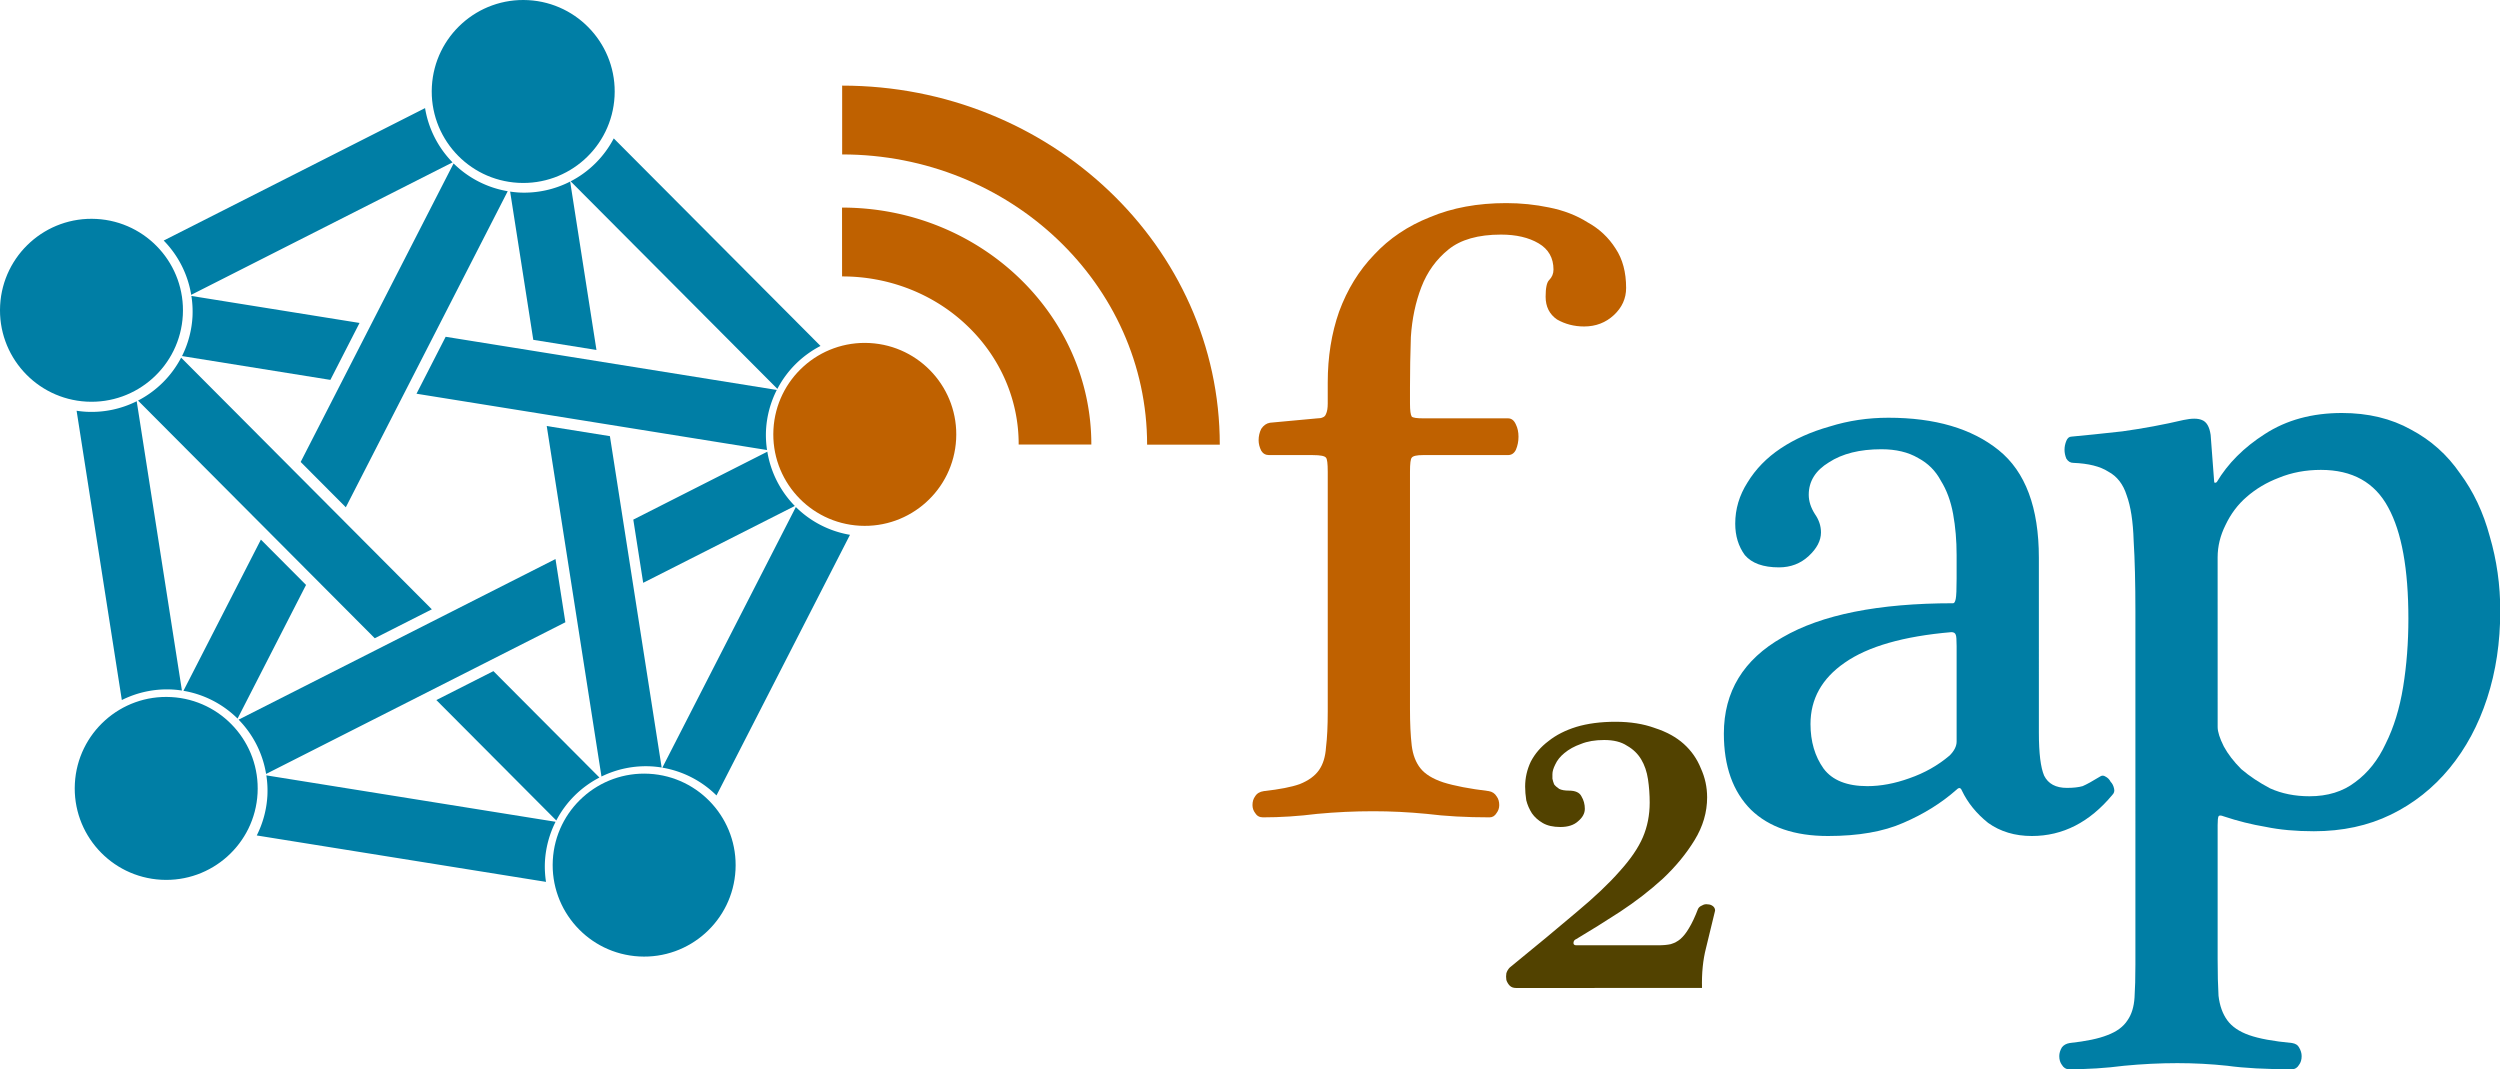 <?xml version="1.0" encoding="UTF-8" standalone="no"?>
<!-- Created with Inkscape (http://www.inkscape.org/) -->

<svg
   width="1049.481"
   height="448.813"
   viewBox="0 0 277.675 118.748"
   version="1.1"
   id="svg5"
   xml:space="preserve"
   inkscape:version="1.2.2 (b0a84865, 2022-12-01)"
   sodipodi:docname="logo.svg"
   xmlns:inkscape="http://www.inkscape.org/namespaces/inkscape"
   xmlns:sodipodi="http://sodipodi.sourceforge.net/DTD/sodipodi-0.dtd"
   xmlns="http://www.w3.org/2000/svg"
   xmlns:svg="http://www.w3.org/2000/svg"><sodipodi:namedview
     id="namedview7"
     pagecolor="#ffffff"
     bordercolor="#000000"
     borderopacity="0.25"
     inkscape:showpageshadow="2"
     inkscape:pageopacity="0.0"
     inkscape:pagecheckerboard="0"
     inkscape:deskcolor="#d1d1d1"
     inkscape:document-units="mm"
     showgrid="false"
     inkscape:zoom="0.51701413"
     inkscape:cx="662.45771"
     inkscape:cy="245.64125"
     inkscape:window-width="1470"
     inkscape:window-height="806"
     inkscape:window-x="0"
     inkscape:window-y="37"
     inkscape:window-maximized="1"
     inkscape:current-layer="g7233" /><defs
     id="defs2" /><g
     inkscape:label="Calque 1"
     inkscape:groupmode="layer"
     id="layer1"
     transform="translate(6.7446205e-7,-14.616)"><g
       id="g6615"
       transform="matrix(0.991,0,0,0.991,0,13.833)"><g
         id="g6635"><g
           id="g6655"><g
             aria-label="f2ap"
             id="text6942"
             style="font-size:98.07px;line-height:0;fill:#bf6100;stroke-width:0.184"><g
               id="g7276"><g
                 id="g7233"><g
                   id="g7388"><path
                     class="cls-5"
                     d="m 94.378,31.772 a 19.628,18.577 0 0 1 13.994,5.498 19.846,18.784 0 0 1 5.799,13.339 h 8.145 c 0,-14.645 -12.542,-26.553 -27.942,-26.553 z"
                     id="path320"
                     style="font-size:98.07px;line-height:0;fill:#bf6100;stroke-width:0.321;fill-opacity:1" /><path
                     class="cls-5"
                     d="m 94.388,18.099 c 18.845,0 34.179,14.595 34.179,32.525 h 8.145 c 0,-22.179 -18.984,-40.238 -42.325,-40.238 z"
                     id="path322"
                     style="font-size:98.07px;line-height:0;fill:#bf6100;stroke-width:0.321;fill-opacity:1" /><g
                     id="layer2"
                     inkscape:label="Linies"
                     style="font-size:98.07px;line-height:0;fill:#007ea5;stroke-width:0.184;display:inline;fill-opacity:1"
                     transform="matrix(0.619,0,0,0.619,-5.275,-24.372)"><path
                       style="color:#000000;font-style:normal;font-variant:normal;font-weight:normal;font-stretch:normal;font-size:medium;line-height:normal;font-family:sans-serif;font-variant-ligatures:normal;font-variant-position:normal;font-variant-caps:normal;font-variant-numeric:normal;font-variant-alternates:normal;font-feature-settings:normal;text-indent:0;text-align:start;text-decoration:none;text-decoration-line:none;text-decoration-style:solid;text-decoration-color:#000000;letter-spacing:normal;word-spacing:normal;text-transform:none;writing-mode:lr-tb;direction:ltr;text-orientation:mixed;dominant-baseline:auto;baseline-shift:baseline;text-anchor:start;white-space:normal;shape-padding:0;clip-rule:nonzero;display:inline;overflow:visible;visibility:visible;opacity:1;isolation:auto;mix-blend-mode:normal;color-interpolation:sRGB;color-interpolation-filters:linearRGB;solid-color:#000000;solid-opacity:1;vector-effect:none;fill:#007ea5;fill-opacity:1;fill-rule:nonzero;stroke:none;stroke-width:41.575;stroke-linecap:butt;stroke-linejoin:miter;stroke-miterlimit:4;stroke-dasharray:none;stroke-dashoffset:0;stroke-opacity:1;color-rendering:auto;image-rendering:auto;shape-rendering:auto;text-rendering:auto;enable-background:accumulate"
                       d="m 181.131,275.137 a 68.892,68.892 0 0 1 -29.465,29.328 l 161.758,162.389 38.998,-19.764 z m 213.363,214.188 -38.998,19.764 81.963,82.283 a 68.892,68.892 0 0 1 29.471,-29.332 z"
                       transform="matrix(0.265,0,0,0.265,-6.679,32.496)"
                       id="path9722"
                       inkscape:connector-curvature="0" /><path
                       style="color:#000000;font-style:normal;font-variant:normal;font-weight:normal;font-stretch:normal;font-size:medium;line-height:normal;font-family:sans-serif;font-variant-ligatures:normal;font-variant-position:normal;font-variant-caps:normal;font-variant-numeric:normal;font-variant-alternates:normal;font-feature-settings:normal;text-indent:0;text-align:start;text-decoration:none;text-decoration-line:none;text-decoration-style:solid;text-decoration-color:#000000;letter-spacing:normal;word-spacing:normal;text-transform:none;writing-mode:lr-tb;direction:ltr;text-orientation:mixed;dominant-baseline:auto;baseline-shift:baseline;text-anchor:start;white-space:normal;shape-padding:0;clip-rule:nonzero;display:inline;overflow:visible;visibility:visible;opacity:1;isolation:auto;mix-blend-mode:normal;color-interpolation:sRGB;color-interpolation-filters:linearRGB;solid-color:#000000;solid-opacity:1;vector-effect:none;fill:#007ea5;fill-opacity:1;fill-rule:nonzero;stroke:none;stroke-width:41.575;stroke-linecap:butt;stroke-linejoin:miter;stroke-miterlimit:4;stroke-dasharray:none;stroke-dashoffset:0;stroke-opacity:1;color-rendering:auto;image-rendering:auto;shape-rendering:auto;text-rendering:auto;enable-background:accumulate"
                       d="m 581.646,339.391 -91.576,46.41 6.752,43.189 103.615,-52.514 A 68.892,68.892 0 0 1 581.646,339.391 Z M 436.908,412.742 220.383,522.477 a 68.892,68.892 0 0 1 18.795,37.09 L 443.66,455.934 Z"
                       transform="matrix(0.265,0,0,0.265,-6.679,32.496)"
                       id="path9729"
                       inkscape:connector-curvature="0" /><path
                       style="color:#000000;font-style:normal;font-variant:normal;font-weight:normal;font-stretch:normal;font-size:medium;line-height:normal;font-family:sans-serif;font-variant-ligatures:normal;font-variant-position:normal;font-variant-caps:normal;font-variant-numeric:normal;font-variant-alternates:normal;font-feature-settings:normal;text-indent:0;text-align:start;text-decoration:none;text-decoration-line:none;text-decoration-style:solid;text-decoration-color:#000000;letter-spacing:normal;word-spacing:normal;text-transform:none;writing-mode:lr-tb;direction:ltr;text-orientation:mixed;dominant-baseline:auto;baseline-shift:baseline;text-anchor:start;white-space:normal;shape-padding:0;clip-rule:nonzero;display:inline;overflow:visible;visibility:visible;opacity:1;isolation:auto;mix-blend-mode:normal;color-interpolation:sRGB;color-interpolation-filters:linearRGB;solid-color:#000000;solid-opacity:1;vector-effect:none;fill:#007ea5;fill-opacity:1;fill-rule:nonzero;stroke:none;stroke-width:41.575;stroke-linecap:butt;stroke-linejoin:miter;stroke-miterlimit:4;stroke-dasharray:none;stroke-dashoffset:0;stroke-opacity:1;color-rendering:auto;image-rendering:auto;shape-rendering:auto;text-rendering:auto;enable-background:accumulate"
                       d="M 367.275,142.438 262.795,346.408 293.643,377.375 404.266,161.418 A 68.892,68.892 0 0 1 367.275,142.438 Z m -131.654,257.021 -52.922,103.314 a 68.892,68.892 0 0 1 36.986,18.979 l 46.781,-91.328 z"
                       transform="matrix(0.265,0,0,0.265,-6.679,32.496)"
                       id="path9713"
                       inkscape:connector-curvature="0" /><path
                       style="color:#000000;font-style:normal;font-variant:normal;font-weight:normal;font-stretch:normal;font-size:medium;line-height:normal;font-family:sans-serif;font-variant-ligatures:normal;font-variant-position:normal;font-variant-caps:normal;font-variant-numeric:normal;font-variant-alternates:normal;font-feature-settings:normal;text-indent:0;text-align:start;text-decoration:none;text-decoration-line:none;text-decoration-style:solid;text-decoration-color:#000000;letter-spacing:normal;word-spacing:normal;text-transform:none;writing-mode:lr-tb;direction:ltr;text-orientation:mixed;dominant-baseline:auto;baseline-shift:baseline;text-anchor:start;white-space:normal;shape-padding:0;clip-rule:nonzero;display:inline;overflow:visible;visibility:visible;opacity:1;isolation:auto;mix-blend-mode:normal;color-interpolation:sRGB;color-interpolation-filters:linearRGB;solid-color:#000000;solid-opacity:1;vector-effect:none;fill:#007ea5;fill-opacity:1;fill-rule:nonzero;stroke:none;stroke-width:41.575;stroke-linecap:butt;stroke-linejoin:miter;stroke-miterlimit:4;stroke-dasharray:none;stroke-dashoffset:0;stroke-opacity:1;color-rendering:auto;image-rendering:auto;shape-rendering:auto;text-rendering:auto;enable-background:accumulate"
                       d="m 150.768,304.918 a 68.892,68.892 0 0 1 -34.416,7.195 68.892,68.892 0 0 1 -6.65,-0.695 l 30.902,197.662 a 68.892,68.892 0 0 1 34.416,-7.195 68.892,68.892 0 0 1 6.646,0.695 z"
                       transform="matrix(0.265,0,0,0.265,-6.679,32.496)"
                       id="path1015"
                       inkscape:connector-curvature="0" /><path
                       style="color:#000000;font-style:normal;font-variant:normal;font-weight:normal;font-stretch:normal;font-size:medium;line-height:normal;font-family:sans-serif;font-variant-ligatures:normal;font-variant-position:normal;font-variant-caps:normal;font-variant-numeric:normal;font-variant-alternates:normal;font-feature-settings:normal;text-indent:0;text-align:start;text-decoration:none;text-decoration-line:none;text-decoration-style:solid;text-decoration-color:#000000;letter-spacing:normal;word-spacing:normal;text-transform:none;writing-mode:lr-tb;direction:ltr;text-orientation:mixed;dominant-baseline:auto;baseline-shift:baseline;text-anchor:start;white-space:normal;shape-padding:0;clip-rule:nonzero;display:inline;overflow:visible;visibility:visible;opacity:1;isolation:auto;mix-blend-mode:normal;color-interpolation:sRGB;color-interpolation-filters:linearRGB;solid-color:#000000;solid-opacity:1;vector-effect:none;fill:#007ea5;fill-opacity:1;fill-rule:nonzero;stroke:none;stroke-width:41.575;stroke-linecap:butt;stroke-linejoin:miter;stroke-miterlimit:4;stroke-dasharray:none;stroke-dashoffset:0;stroke-opacity:1;color-rendering:auto;image-rendering:auto;shape-rendering:auto;text-rendering:auto;enable-background:accumulate"
                       d="m 239.342,560.545 a 68.892,68.892 0 0 1 0.721,13.877 68.892,68.892 0 0 1 -7.268,27.18 l 197.629,31.713 a 68.892,68.892 0 0 1 -0.723,-13.879 68.892,68.892 0 0 1 7.27,-27.178 z"
                       transform="matrix(0.265,0,0,0.265,-6.679,32.496)"
                       id="path1674"
                       inkscape:connector-curvature="0" /><path
                       style="color:#000000;font-style:normal;font-variant:normal;font-weight:normal;font-stretch:normal;font-size:medium;line-height:normal;font-family:sans-serif;font-variant-ligatures:normal;font-variant-position:normal;font-variant-caps:normal;font-variant-numeric:normal;font-variant-alternates:normal;font-feature-settings:normal;text-indent:0;text-align:start;text-decoration:none;text-decoration-line:none;text-decoration-style:solid;text-decoration-color:#000000;letter-spacing:normal;word-spacing:normal;text-transform:none;writing-mode:lr-tb;direction:ltr;text-orientation:mixed;dominant-baseline:auto;baseline-shift:baseline;text-anchor:start;white-space:normal;shape-padding:0;clip-rule:nonzero;display:inline;overflow:visible;visibility:visible;opacity:1;isolation:auto;mix-blend-mode:normal;color-interpolation:sRGB;color-interpolation-filters:linearRGB;solid-color:#000000;solid-opacity:1;vector-effect:none;fill:#007ea5;fill-opacity:1;fill-rule:nonzero;stroke:none;stroke-width:41.575;stroke-linecap:butt;stroke-linejoin:miter;stroke-miterlimit:4;stroke-dasharray:none;stroke-dashoffset:0;stroke-opacity:1;color-rendering:auto;image-rendering:auto;shape-rendering:auto;text-rendering:auto;enable-background:accumulate"
                       d="m 601.133,377.199 -91.219,178.082 a 68.892,68.892 0 0 1 36.994,18.982 L 638.125,396.184 a 68.892,68.892 0 0 1 -36.992,-18.984 z"
                       transform="matrix(0.265,0,0,0.265,-6.679,32.496)"
                       id="path1676"
                       inkscape:connector-curvature="0" /><path
                       style="color:#000000;font-style:normal;font-variant:normal;font-weight:normal;font-stretch:normal;font-size:medium;line-height:normal;font-family:sans-serif;font-variant-ligatures:normal;font-variant-position:normal;font-variant-caps:normal;font-variant-numeric:normal;font-variant-alternates:normal;font-feature-settings:normal;text-indent:0;text-align:start;text-decoration:none;text-decoration-line:none;text-decoration-style:solid;text-decoration-color:#000000;letter-spacing:normal;word-spacing:normal;text-transform:none;writing-mode:lr-tb;direction:ltr;text-orientation:mixed;dominant-baseline:auto;baseline-shift:baseline;text-anchor:start;white-space:normal;shape-padding:0;clip-rule:nonzero;display:inline;overflow:visible;visibility:visible;opacity:1;isolation:auto;mix-blend-mode:normal;color-interpolation:sRGB;color-interpolation-filters:linearRGB;solid-color:#000000;solid-opacity:1;vector-effect:none;fill:#007ea5;fill-opacity:1;fill-rule:nonzero;stroke:none;stroke-width:41.575;stroke-linecap:butt;stroke-linejoin:miter;stroke-miterlimit:4;stroke-dasharray:none;stroke-dashoffset:0;stroke-opacity:1;color-rendering:auto;image-rendering:auto;shape-rendering:auto;text-rendering:auto;enable-background:accumulate"
                       d="m 476.723,125.33 a 68.892,68.892 0 0 1 -29.471,29.332 l 141.266,141.811 a 68.892,68.892 0 0 1 29.469,-29.332 z"
                       transform="matrix(0.265,0,0,0.265,-6.679,32.496)"
                       id="path1678"
                       inkscape:connector-curvature="0" /><path
                       style="color:#000000;font-style:normal;font-variant:normal;font-weight:normal;font-stretch:normal;font-size:medium;line-height:normal;font-family:sans-serif;font-variant-ligatures:normal;font-variant-position:normal;font-variant-caps:normal;font-variant-numeric:normal;font-variant-alternates:normal;font-feature-settings:normal;text-indent:0;text-align:start;text-decoration:none;text-decoration-line:none;text-decoration-style:solid;text-decoration-color:#000000;letter-spacing:normal;word-spacing:normal;text-transform:none;writing-mode:lr-tb;direction:ltr;text-orientation:mixed;dominant-baseline:auto;baseline-shift:baseline;text-anchor:start;white-space:normal;shape-padding:0;clip-rule:nonzero;display:inline;overflow:visible;visibility:visible;opacity:1;isolation:auto;mix-blend-mode:normal;color-interpolation:sRGB;color-interpolation-filters:linearRGB;solid-color:#000000;solid-opacity:1;vector-effect:none;fill:#007ea5;fill-opacity:1;fill-rule:nonzero;stroke:none;stroke-width:41.575;stroke-linecap:butt;stroke-linejoin:miter;stroke-miterlimit:4;stroke-dasharray:none;stroke-dashoffset:0;stroke-opacity:1;color-rendering:auto;image-rendering:auto;shape-rendering:auto;text-rendering:auto;enable-background:accumulate"
                       d="m 347.787,104.631 -178.576,90.498 a 68.892,68.892 0 0 1 18.793,37.086 l 178.574,-90.502 a 68.892,68.892 0 0 1 -18.791,-37.082 z"
                       transform="matrix(0.265,0,0,0.265,-6.679,32.496)"
                       id="path1680"
                       inkscape:connector-curvature="0" /><path
                       style="color:#000000;font-style:normal;font-variant:normal;font-weight:normal;font-stretch:normal;font-size:medium;line-height:normal;font-family:sans-serif;font-variant-ligatures:normal;font-variant-position:normal;font-variant-caps:normal;font-variant-numeric:normal;font-variant-alternates:normal;font-feature-settings:normal;text-indent:0;text-align:start;text-decoration:none;text-decoration-line:none;text-decoration-style:solid;text-decoration-color:#000000;letter-spacing:normal;word-spacing:normal;text-transform:none;writing-mode:lr-tb;direction:ltr;text-orientation:mixed;dominant-baseline:auto;baseline-shift:baseline;text-anchor:start;white-space:normal;shape-padding:0;clip-rule:nonzero;display:inline;overflow:visible;visibility:visible;opacity:1;isolation:auto;mix-blend-mode:normal;color-interpolation:sRGB;color-interpolation-filters:linearRGB;solid-color:#000000;solid-opacity:1;vector-effect:none;fill:#007ea5;fill-opacity:1;fill-rule:nonzero;stroke:none;stroke-width:41.575;stroke-linecap:butt;stroke-linejoin:miter;stroke-miterlimit:4;stroke-dasharray:none;stroke-dashoffset:0;stroke-opacity:1;color-rendering:auto;image-rendering:auto;shape-rendering:auto;text-rendering:auto;enable-background:accumulate"
                       d="m 446.926,154.826 a 68.892,68.892 0 0 1 -34.982,7.482 68.892,68.892 0 0 1 -6.029,-0.633 l 15.818,101.291 43.162,6.926 z m -16,167.027 37.4,239.482 a 68.892,68.892 0 0 1 33.914,-6.943 68.892,68.892 0 0 1 7.207,0.791 L 474.09,328.777 Z"
                       transform="matrix(0.265,0,0,0.265,-6.679,32.496)"
                       id="path9758"
                       inkscape:connector-curvature="0" /><path
                       style="color:#000000;font-style:normal;font-variant:normal;font-weight:normal;font-stretch:normal;font-size:medium;line-height:normal;font-family:sans-serif;font-variant-ligatures:normal;font-variant-position:normal;font-variant-caps:normal;font-variant-numeric:normal;font-variant-alternates:normal;font-feature-settings:normal;text-indent:0;text-align:start;text-decoration:none;text-decoration-line:none;text-decoration-style:solid;text-decoration-color:#000000;letter-spacing:normal;word-spacing:normal;text-transform:none;writing-mode:lr-tb;direction:ltr;text-orientation:mixed;dominant-baseline:auto;baseline-shift:baseline;text-anchor:start;white-space:normal;shape-padding:0;clip-rule:nonzero;display:inline;overflow:visible;visibility:visible;opacity:1;isolation:auto;mix-blend-mode:normal;color-interpolation:sRGB;color-interpolation-filters:linearRGB;solid-color:#000000;solid-opacity:1;vector-effect:none;fill:#007ea5;fill-opacity:1;fill-rule:nonzero;stroke:none;stroke-width:41.575;stroke-linecap:butt;stroke-linejoin:miter;stroke-miterlimit:4;stroke-dasharray:none;stroke-dashoffset:0;stroke-opacity:1;color-rendering:auto;image-rendering:auto;shape-rendering:auto;text-rendering:auto;enable-background:accumulate"
                       d="m 188.131,232.975 a 68.892,68.892 0 0 1 0.758,14.096 68.892,68.892 0 0 1 -7.16,26.982 l 101.369,16.281 19.924,-38.908 z m 173.736,27.9 -19.926,38.912 239.514,38.467 a 68.892,68.892 0 0 1 -0.695,-13.719 68.892,68.892 0 0 1 7.35,-27.324 z"
                       transform="matrix(0.265,0,0,0.265,-6.679,32.496)"
                       id="path9760"
                       inkscape:connector-curvature="0" /></g><circle
                     style="font-size:98.07px;line-height:0;fill:#007ea5;stroke-width:0.164;fill-opacity:1;stroke:none;stroke-opacity:0.961"
                     id="path817"
                     cx="59.155"
                     cy="7.837"
                     transform="rotate(3.118)"
                     r="10.253" /><circle
                     id="path819"
                     style="font-size:98.07px;line-height:0;fill:#bf6100;stroke-width:0.164;fill-opacity:1;stroke:none;stroke-opacity:0.961"
                     cx="99.472"
                     cy="44.13"
                     transform="rotate(3.118)"
                     r="10.253" /><circle
                     id="path823"
                     style="font-size:98.07px;line-height:0;fill:#007ea5;stroke-width:0.164;fill-opacity:1;stroke:none;stroke-opacity:0.961"
                     cx="77.406"
                     cy="93.679"
                     transform="rotate(3.118)"
                     r="10.253" /><circle
                     style="font-size:98.07px;line-height:0;fill:#007ea5;stroke-width:0.164;fill-opacity:1;stroke:none;stroke-opacity:0.961"
                     id="path825"
                     cx="23.451"
                     cy="88.009"
                     transform="rotate(3.118)"
                     r="10.253" /><circle
                     id="path827"
                     style="font-size:98.07px;line-height:0;fill:#007ea5;stroke-width:0.164;fill-opacity:1;stroke:none;stroke-opacity:0.961"
                     cx="12.172"
                     cy="34.956"
                     transform="rotate(3.118)"
                     r="10.253" /><path
                     d="m 158.029,80.237 q 0,2.452 0.196,4.119 0.196,1.569 0.981,2.55 0.785,0.981 2.55,1.569 1.863,0.588 5.1,0.981 0.588,0.098 0.883,0.588 0.294,0.392 0.294,0.981 0,0.49 -0.294,0.883 -0.294,0.49 -0.785,0.49 -3.923,0 -7.061,-0.392 -3.04,-0.294 -5.982,-0.294 -3.138,0 -6.277,0.294 -3.138,0.392 -6.08,0.392 -0.588,0 -0.883,-0.49 -0.294,-0.392 -0.294,-0.883 0,-0.588 0.294,-0.981 0.294,-0.49 0.981,-0.588 2.648,-0.294 4.021,-0.785 1.471,-0.588 2.158,-1.569 0.686,-0.981 0.785,-2.55 0.196,-1.569 0.196,-4.021 V 53.66 q 0,-1.373 -0.196,-1.569 -0.196,-0.294 -1.471,-0.294 h -4.904 q -0.588,0 -0.883,-0.49 -0.294,-0.588 -0.294,-1.177 0,-0.686 0.294,-1.275 0.392,-0.588 0.981,-0.686 l 5.296,-0.49 q 0.392,0 0.588,-0.098 0.294,-0.098 0.392,-0.392 0.196,-0.392 0.196,-1.177 0,-0.883 0,-2.354 0,-4.315 1.275,-7.944 1.373,-3.727 3.923,-6.375 2.55,-2.746 6.277,-4.217 3.727,-1.569 8.532,-1.569 2.452,0 4.805,0.49 2.452,0.49 4.315,1.667 1.961,1.079 3.138,2.942 1.177,1.765 1.177,4.413 0,1.765 -1.373,3.04 -1.373,1.275 -3.334,1.275 -1.667,0 -3.04,-0.785 -1.275,-0.883 -1.275,-2.55 0,-1.471 0.392,-1.863 0.49,-0.49 0.49,-1.177 0,-1.961 -1.667,-2.942 -1.667,-0.981 -4.217,-0.981 -3.825,0 -5.884,1.667 -2.059,1.667 -3.04,4.217 -0.981,2.55 -1.177,5.59 -0.098,2.942 -0.098,5.59 v 1.863 q 0,1.177 0.196,1.471 0.196,0.196 1.275,0.196 h 9.513 q 0.588,0 0.883,0.686 0.294,0.588 0.294,1.373 0,0.785 -0.294,1.471 -0.294,0.588 -0.883,0.588 h -9.513 q -1.079,0 -1.275,0.294 -0.196,0.196 -0.196,1.569 z"
                     style="line-height:5.4;font-family:'Plantagenet Cherokee';-inkscape-font-specification:'Plantagenet Cherokee'"
                     id="path7220" /><path
                     d="m 169.914,111.521 q -0.446,0 -0.701,-0.255 -0.255,-0.255 -0.382,-0.637 -0.064,-0.382 0,-0.765 0.127,-0.382 0.382,-0.637 4.462,-3.634 7.458,-6.183 3.06,-2.55 4.845,-4.59 1.849,-2.04 2.614,-3.825 0.765,-1.785 0.765,-3.888 0,-1.339 -0.191,-2.614 -0.191,-1.275 -0.765,-2.231 -0.574,-0.956 -1.594,-1.53 -0.956,-0.637 -2.55,-0.637 -1.53,0 -2.614,0.446 -1.084,0.382 -1.849,1.02 -0.701,0.574 -1.02,1.275 -0.319,0.637 -0.319,1.084 0,0.191 0,0.51 0.064,0.319 0.191,0.637 0.191,0.255 0.574,0.51 0.382,0.191 1.084,0.191 1.084,0 1.402,0.637 0.382,0.637 0.382,1.402 0,0.765 -0.765,1.402 -0.701,0.637 -1.976,0.637 -1.211,0 -1.976,-0.446 -0.765,-0.446 -1.211,-1.084 -0.446,-0.701 -0.637,-1.466 -0.127,-0.829 -0.127,-1.53 0,-1.466 0.637,-2.805 0.701,-1.339 1.976,-2.295 1.275,-1.02 3.124,-1.594 1.912,-0.574 4.398,-0.574 2.486,0 4.398,0.701 1.976,0.637 3.251,1.785 1.275,1.147 1.912,2.741 0.701,1.53 0.701,3.251 0,2.486 -1.402,4.781 -1.402,2.295 -3.57,4.335 -2.167,1.976 -4.781,3.697 -2.55,1.657 -4.908,3.06 -0.319,0.127 -0.319,0.446 0,0.255 0.319,0.255 h 9.179 q 0.829,0 1.402,-0.127 0.637,-0.191 1.084,-0.574 0.51,-0.446 0.956,-1.211 0.51,-0.829 1.02,-2.167 0.127,-0.255 0.446,-0.382 0.319,-0.191 0.637,-0.127 0.319,0 0.574,0.191 0.255,0.191 0.255,0.51 -0.51,2.167 -1.02,4.207 -0.51,1.976 -0.446,4.462 z"
                     style="font-size:63.746px;line-height:5.4;font-family:'Plantagenet Cherokee';-inkscape-font-specification:'Plantagenet Cherokee';baseline-shift:sub;fill:#524200"
                     id="path7222" /><path
                     d="m 219.296,73.209 q 0,-1.079 -0.098,-1.275 -0.098,-0.294 -0.49,-0.294 -8.042,0.686 -11.965,3.432 -3.825,2.648 -3.825,6.865 0,2.942 1.471,5.002 1.471,1.961 4.904,1.961 2.256,0 4.707,-0.883 2.55,-0.883 4.511,-2.55 0.785,-0.785 0.785,-1.569 z m 9.219,9.709 q 0,3.432 0.588,4.805 0.686,1.373 2.55,1.373 1.079,0 1.765,-0.196 0.686,-0.294 1.961,-1.079 0.294,-0.196 0.588,0 0.392,0.196 0.588,0.588 0.294,0.294 0.392,0.785 0.098,0.392 -0.196,0.686 -3.825,4.609 -9.022,4.609 -2.844,0 -4.904,-1.471 -1.961,-1.569 -2.942,-3.629 -0.196,-0.49 -0.588,-0.098 -2.55,2.256 -5.982,3.727 -3.334,1.471 -8.434,1.471 -5.59,0 -8.63,-2.942 -3.04,-3.04 -3.04,-8.532 0,-7.061 6.571,-10.788 6.571,-3.825 19.124,-3.825 0.196,0 0.294,-0.49 0.098,-0.49 0.098,-2.256 v -2.648 q 0,-2.452 -0.392,-4.609 -0.392,-2.158 -1.373,-3.727 -0.883,-1.667 -2.55,-2.55 -1.667,-0.981 -4.119,-0.981 -3.629,0 -5.884,1.471 -2.256,1.373 -2.256,3.629 0,1.079 0.686,2.158 0.686,0.981 0.686,2.059 0,1.373 -1.373,2.648 -1.373,1.275 -3.334,1.275 -2.648,0 -3.825,-1.373 -1.079,-1.471 -1.079,-3.531 0,-2.452 1.373,-4.609 1.373,-2.256 3.727,-3.825 2.354,-1.569 5.492,-2.452 3.138,-0.981 6.571,-0.981 7.846,0 12.357,3.629 4.511,3.629 4.511,12.063 z"
                     style="line-height:5.4;font-family:'Plantagenet Cherokee';-inkscape-font-specification:'Plantagenet Cherokee';fill:#007ea5"
                     id="path7224" /><path
                     d="m 248.552,82.285 q 0,0.785 0.686,2.158 0.686,1.275 1.961,2.55 1.373,1.177 3.236,2.158 1.961,0.883 4.413,0.883 3.04,0 5.1,-1.569 2.158,-1.569 3.432,-4.315 1.373,-2.746 1.961,-6.375 0.588,-3.629 0.588,-7.649 0,-8.336 -2.256,-12.455 -2.256,-4.217 -7.551,-4.217 -2.55,0 -4.707,0.883 -2.059,0.785 -3.629,2.158 -1.471,1.275 -2.354,3.138 -0.883,1.765 -0.883,3.629 z m -9.219,-12.945 q 0,-4.805 -0.196,-7.944 -0.098,-3.236 -0.785,-5.1 -0.588,-1.863 -2.059,-2.648 -1.373,-0.883 -3.923,-0.981 -0.49,0 -0.785,-0.49 -0.196,-0.49 -0.196,-0.981 0,-0.49 0.196,-0.981 0.196,-0.49 0.588,-0.49 2.158,-0.196 5.688,-0.588 3.531,-0.49 6.865,-1.275 1.373,-0.294 2.059,0 0.785,0.294 0.981,1.667 l 0.392,5.198 q 0,0.294 0.294,0.098 1.863,-3.138 5.394,-5.394 3.629,-2.354 8.63,-2.354 4.413,0 7.748,1.863 3.334,1.765 5.492,4.904 2.256,3.04 3.334,7.061 1.177,4.021 1.177,8.336 0,5.296 -1.471,9.807 -1.471,4.511 -4.217,7.846 -2.746,3.334 -6.571,5.198 -3.825,1.863 -8.63,1.863 -3.04,0 -5.394,-0.49 -2.354,-0.392 -4.707,-1.177 -0.49,-0.196 -0.588,0 -0.098,0.196 -0.098,0.981 v 15.005 q 0,2.452 0.098,4.119 0.196,1.667 0.981,2.746 0.785,1.079 2.452,1.667 1.667,0.588 4.805,0.883 0.588,0.098 0.785,0.49 0.294,0.49 0.294,0.981 0,0.588 -0.294,0.981 -0.294,0.49 -0.785,0.49 -4.413,0 -7.257,-0.392 -2.746,-0.294 -5.59,-0.294 -2.942,0 -5.982,0.294 -3.04,0.392 -6.178,0.392 -0.49,0 -0.785,-0.49 -0.294,-0.392 -0.294,-0.981 0,-0.49 0.294,-0.981 0.294,-0.392 0.883,-0.49 2.746,-0.294 4.217,-0.883 1.569,-0.588 2.256,-1.667 0.686,-0.981 0.785,-2.55 0.098,-1.471 0.098,-3.727 z"
                     style="line-height:5.4;font-family:'Plantagenet Cherokee';-inkscape-font-specification:'Plantagenet Cherokee';fill:#007ea5"
                     id="path7226" /></g></g></g></g></g></g></g></g></svg>

